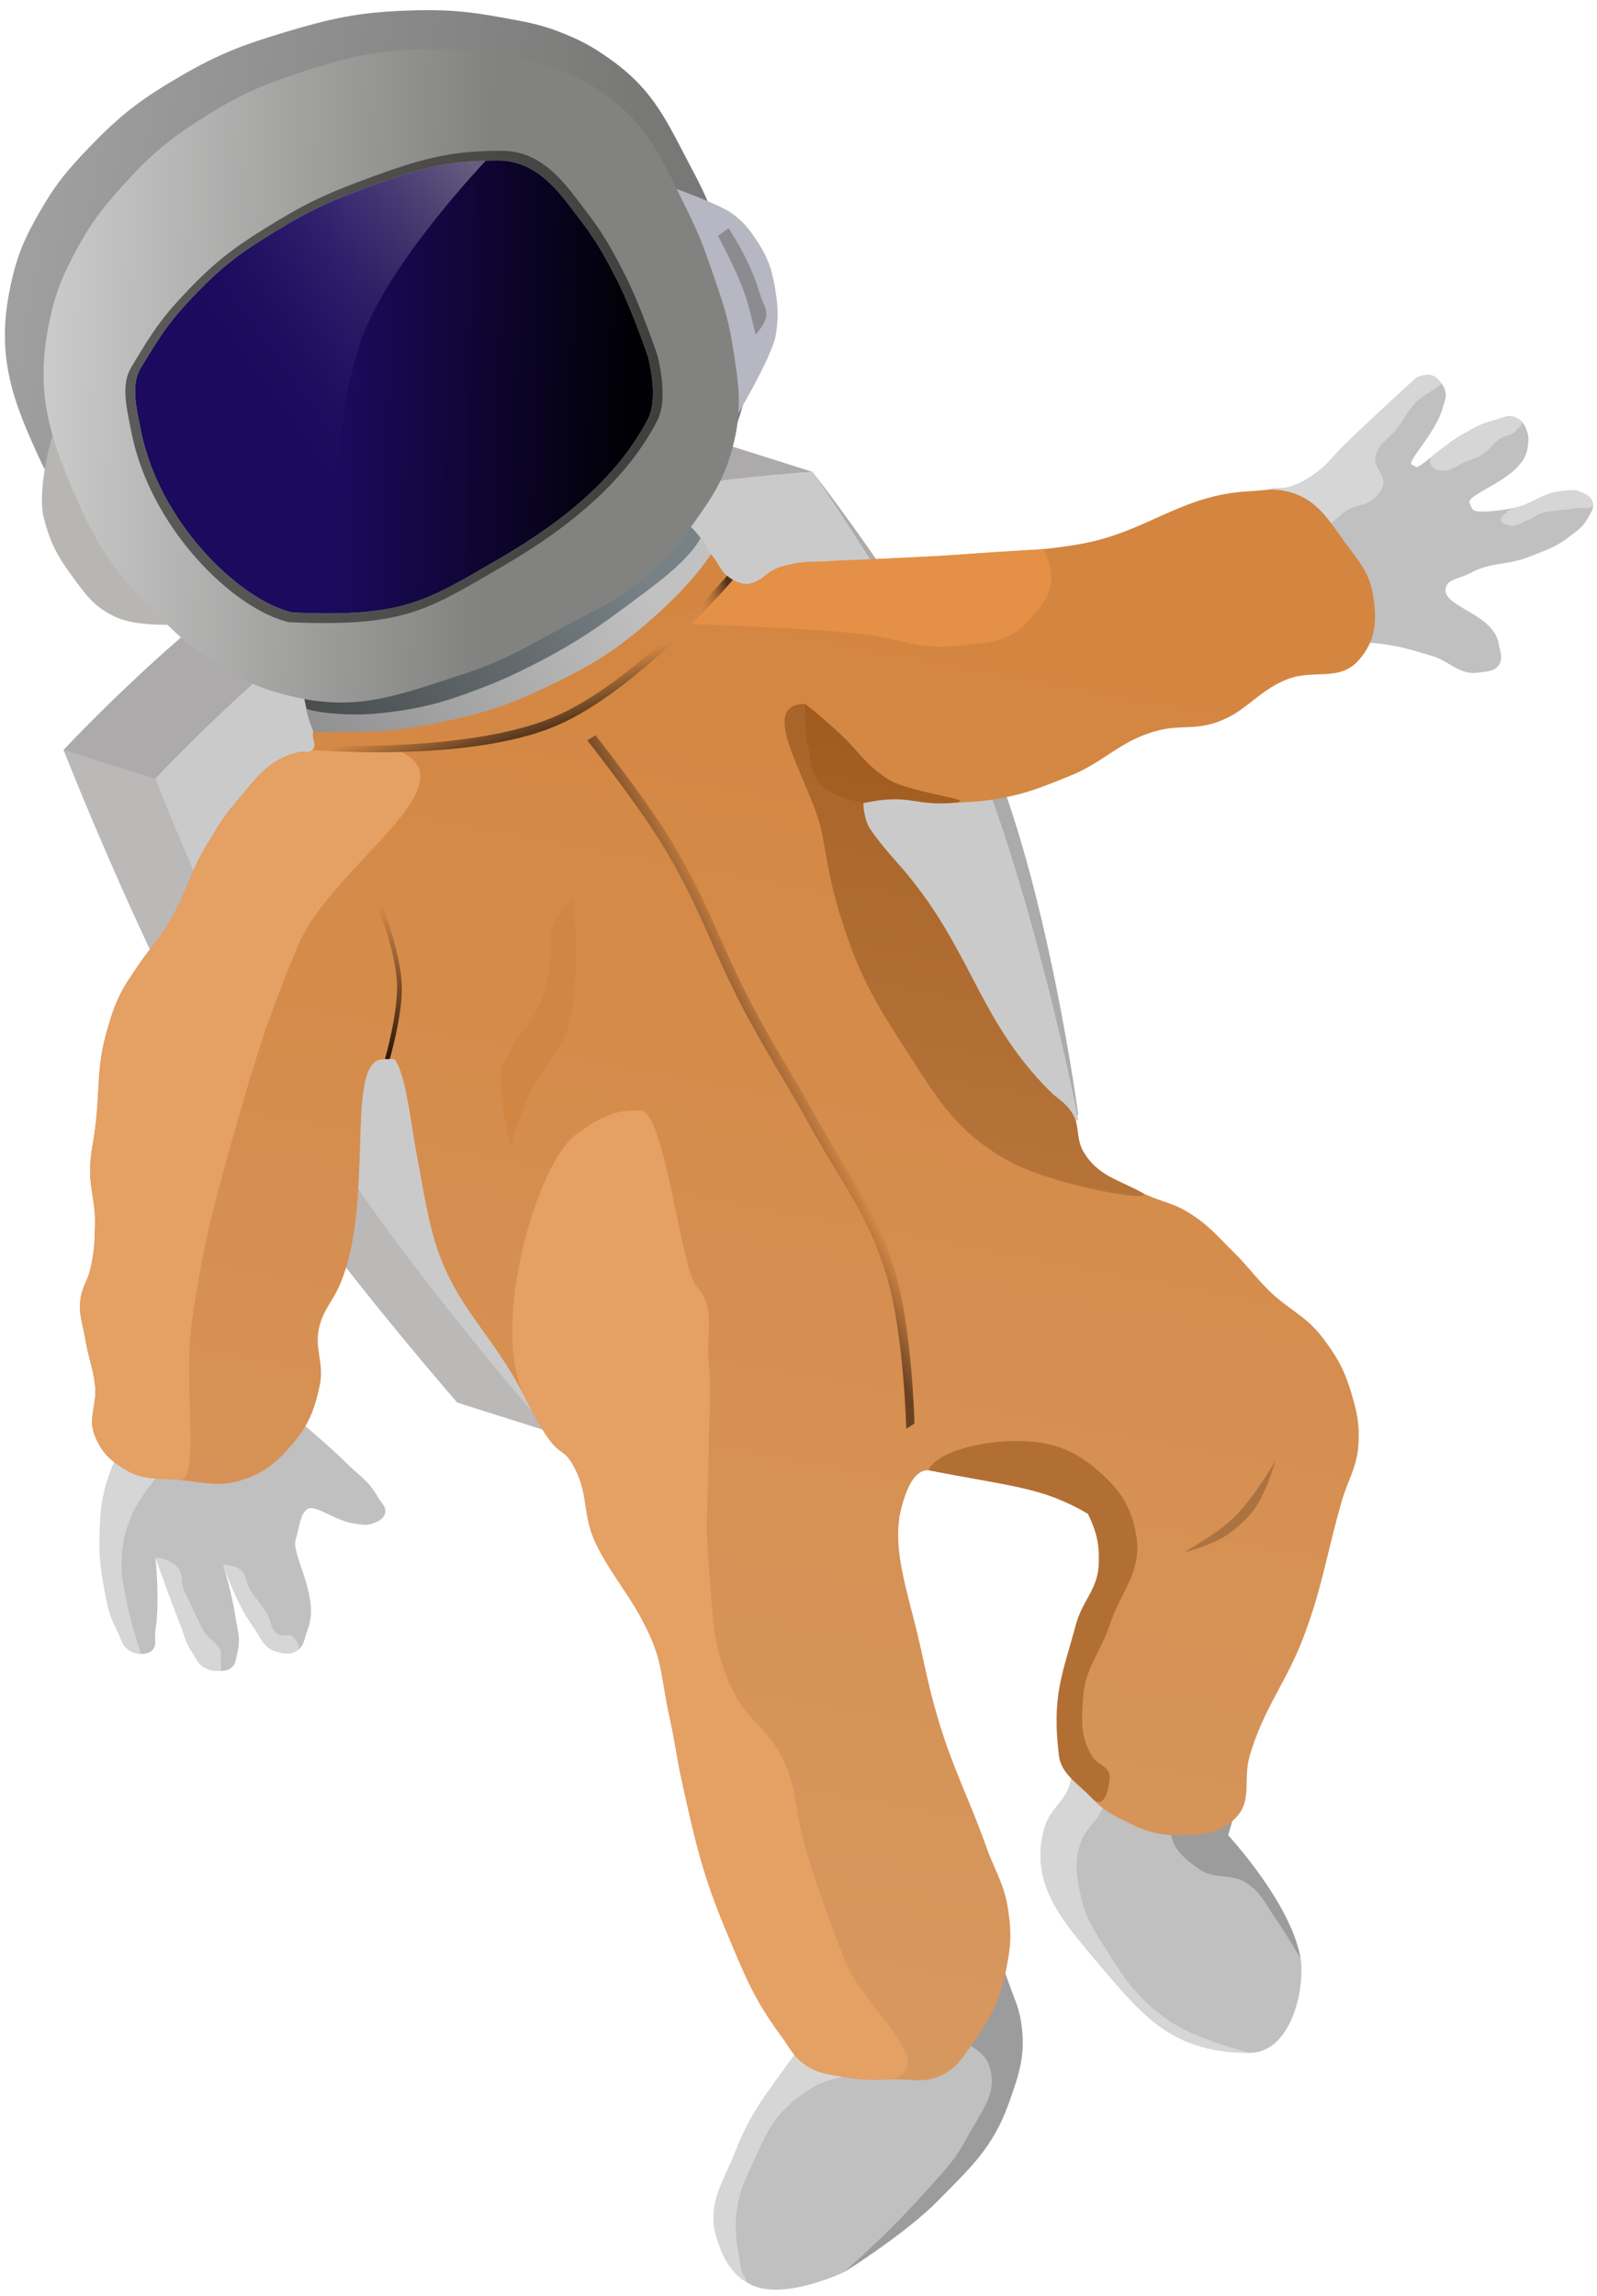 <svg width="142" height="204" viewBox="0 0 142 204" fill="none" xmlns="http://www.w3.org/2000/svg">
<path d="M10.384 129.357L14.251 130.86L26.709 126.35C26.709 126.35 29.274 128.493 30.791 130.001C31.927 131.132 32.812 131.604 33.583 133.009C33.891 133.569 34.423 133.904 34.228 134.512C34.063 135.023 33.653 135.174 33.154 135.371C32.529 135.618 32.1 135.458 31.435 135.371C29.872 135.167 27.998 133.653 27.354 134.083C26.709 134.512 26.642 135.535 26.28 136.875C25.918 138.216 28.494 141.906 27.354 144.823C27.039 145.627 27.054 146.374 26.28 146.756C25.678 147.053 25.206 146.944 24.561 146.756C23.364 146.406 23.155 145.396 22.413 144.393C21.03 142.523 19.836 139.023 19.836 139.023C19.836 139.023 20.666 141.74 20.91 143.534C21.08 144.784 21.434 145.533 21.124 146.756C20.968 147.375 21.015 147.911 20.48 148.26C20.122 148.493 19.834 148.475 19.406 148.475C18.978 148.475 18.721 148.438 18.332 148.26C17.629 147.937 17.466 147.404 17.043 146.756C16.447 145.843 16.376 145.19 15.969 144.178C15.068 141.937 13.821 138.379 13.821 138.379C13.821 138.379 14.24 142.341 13.821 144.823C13.692 145.585 14.044 146.341 13.391 146.756C13.1 146.942 12.878 146.971 12.532 146.971C12.186 146.971 11.986 146.904 11.673 146.756C10.853 146.368 10.8 145.629 10.384 144.823C9.739 143.573 9.568 142.768 9.31 141.386C8.91 139.242 8.777 137.986 8.881 135.801C8.945 134.45 8.991 133.679 9.31 132.364C9.604 131.152 10.384 129.357 10.384 129.357Z" fill="#C0C0C0"/>
<path d="M13.821 69.211C13.821 69.211 27.475 54.497 38.739 49.02C50.767 43.17 72.248 41.931 72.248 41.931C72.248 41.931 80.968 54.562 85.137 63.412C91.402 76.714 95.877 99.499 95.877 99.499L48.834 127.209C48.834 127.209 36.056 112.583 29.502 102.077C21.976 90.011 13.821 69.211 13.821 69.211Z" fill="#CACACA"/>
<path d="M30.576 46.442C19.312 51.92 5.658 66.634 5.658 66.634C5.658 66.634 13.813 87.433 21.339 99.499C27.893 110.005 40.671 124.631 40.671 124.631L48.834 127.209C48.834 127.209 36.056 112.583 29.502 102.077C21.975 90.011 13.821 69.211 13.821 69.211C13.821 69.211 27.475 54.497 38.739 49.02C50.767 43.17 72.248 41.931 72.248 41.931C72.248 41.931 80.968 54.561 85.136 63.412C90.924 75.699 95.184 96.078 95.8 99.116L95.877 99.069C95.877 99.069 93.09 78.287 87.714 66.204C83.145 55.935 72.248 41.931 72.248 41.931L64.086 39.353C64.086 39.353 42.605 40.592 30.576 46.442Z" fill="#ACAAAA"/>
<path d="M5.658 66.634C5.658 66.634 13.813 87.433 21.339 99.499C27.893 110.005 40.671 124.631 40.671 124.631L48.834 127.209C48.834 127.209 36.056 112.583 29.502 102.077C21.975 90.011 13.821 69.211 13.821 69.211L5.658 66.634Z" fill="#BBB8B8"/>
<path d="M19.836 139.024C19.836 139.024 21.03 142.523 22.413 144.394C23.155 145.396 23.364 146.407 24.561 146.757C25.205 146.945 25.678 147.053 26.28 146.757C26.882 146.46 26.426 145.829 26.065 145.468C25.705 145.107 25.227 145.494 24.776 145.253C24.015 144.846 24.157 144.054 23.703 143.32C23.163 142.449 22.713 142.057 22.199 141.172C21.822 140.523 21.938 139.906 21.34 139.453C20.852 139.085 19.836 139.024 19.836 139.024Z" fill="#D6D6D6"/>
<path d="M13.82 138.379C13.82 138.379 15.067 141.938 15.969 144.179C16.375 145.19 16.446 145.843 17.043 146.756C17.465 147.404 17.629 147.937 18.331 148.26C18.72 148.438 18.978 148.475 19.405 148.475C19.833 148.475 19.644 147.961 19.621 147.615C19.576 146.962 19.793 146.855 19.406 146.327C18.827 145.538 18.512 145.685 18.05 144.823C17.482 143.764 16.921 142.468 16.398 141.386C15.99 140.542 16.386 139.931 15.754 139.238C15.392 138.841 14.642 138.467 13.82 138.379Z" fill="#D6D6D6"/>
<path d="M9.31 132.365C8.991 133.679 8.945 134.45 8.881 135.801C8.777 137.986 8.91 139.242 9.31 141.386C9.568 142.769 9.739 143.574 10.384 144.823C10.8 145.63 10.853 146.368 11.673 146.757C11.986 146.905 12.186 146.971 12.532 146.971C12.532 146.971 11.585 144.128 11.244 142.246C10.972 140.751 10.718 139.895 10.814 138.379C10.907 136.917 11.116 136.082 11.673 134.727C12.363 133.049 14.251 130.861 14.251 130.861L10.384 129.357C10.384 129.357 9.604 131.153 9.31 132.365Z" fill="#D6D6D6"/>
<path d="M26.995 61.661C26.952 61.346 27.221 61.082 27.537 61.111C29.16 61.258 30.434 61.224 32.295 61.049C36.103 60.69 38.182 59.862 41.746 58.471C43.46 57.802 44.403 57.372 46.042 56.538C49.133 54.965 50.777 53.881 53.56 51.812C56.216 49.839 57.928 48.884 59.96 46.343C60.112 46.153 60.378 46.092 60.585 46.218C63.23 47.82 63.282 50.581 64.516 52.671C64.516 52.671 59.439 54.555 56.568 57.182C53.458 60.028 51.309 61.087 47.331 62.767C43.586 64.35 40.839 65.049 36.806 65.56C33.294 66.004 29.502 68.137 29.502 68.137C28.163 65.564 27.324 64.046 26.995 61.661Z" fill="url(#paint0_linear_201_1982)"/>
<path d="M95.233 158.141C95.405 157.149 95.233 155.564 95.233 155.564L110.269 159.43L109.195 163.082C109.195 163.082 114.823 169.141 115.639 174.037C116.069 176.615 114.844 182.414 111.128 182.414C104.47 182.414 101.834 179.402 98.025 174.896C94.626 170.875 91.437 167.504 92.87 162.437C93.391 160.595 94.906 160.028 95.233 158.141Z" fill="#C0C0C0"/>
<path d="M109.195 163.081L110.269 159.43H104.899C104.899 159.43 103.871 161.36 104.04 162.652C104.258 164.315 105.249 165.119 106.617 166.089C108.047 167.101 109.475 166.379 110.914 167.377C112.237 168.296 112.56 169.284 113.491 170.599C114.406 171.891 115.639 174.036 115.639 174.036C114.823 169.14 109.195 163.081 109.195 163.081Z" fill="#9C9C9C"/>
<path d="M95.233 158.141C94.906 160.028 93.391 160.595 92.87 162.437C91.437 167.504 94.626 170.875 98.025 174.896C101.834 179.402 104.47 182.414 111.128 182.414C111.128 182.414 106.501 181.293 104.04 179.622C101.337 177.786 100.187 176.163 98.455 173.392C97.322 171.579 96.53 170.545 96.092 168.452C95.714 166.646 95.501 165.474 96.092 163.726C96.54 162.404 97.468 161.999 98.025 160.719C98.545 159.525 98.885 157.497 98.885 157.497L95.233 155.564C95.233 155.564 95.405 157.149 95.233 158.141Z" fill="#D6D6D6"/>
<path d="M27.225 62.982C28.513 63.412 31.325 63.609 33.413 63.412C37.221 63.052 39.471 62.44 43.035 61.049C44.749 60.38 45.691 59.95 47.331 59.115C50.422 57.542 52.495 56.243 55.279 54.175C58.047 52.118 61.25 49.879 62.325 47.731C62.754 48.16 63.216 49.423 63.7 51.168C63.7 51.168 60.557 56.488 57.685 59.115C54.576 61.961 52.427 63.02 48.449 64.7C44.704 66.283 41.957 66.982 37.923 67.493C34.412 67.938 28.901 66.634 28.901 66.634C28.471 66.634 27.439 64.271 27.225 62.982Z" fill="url(#paint1_linear_201_1982)"/>
<path d="M112.417 43.65C112.417 43.65 113.893 43.524 114.78 43.22C115.774 42.879 116.296 42.553 117.143 41.931C118.099 41.229 118.445 40.615 119.291 39.783C121.83 37.286 125.95 33.554 125.95 33.554C125.95 33.554 126.748 33.197 127.239 33.339C127.642 33.455 127.833 33.658 128.098 33.983C128.334 34.275 128.453 34.475 128.528 34.843C128.628 35.343 128.433 35.636 128.313 36.131C127.768 38.37 125.091 40.975 125.52 41.287L125.95 41.502C126.379 41.502 128.437 39.454 130.246 38.494C131.142 38.02 131.627 37.672 132.609 37.42C133.506 37.19 134.192 36.705 134.972 37.206C135.481 37.532 135.672 37.911 135.831 38.494C135.963 38.98 135.889 39.283 135.831 39.783C135.51 42.553 130.224 43.864 130.676 44.724C130.816 44.991 130.835 45.233 131.105 45.368C131.535 45.583 133.219 45.395 134.542 45.153C136.291 44.834 137.067 43.797 138.838 43.65C139.423 43.601 139.786 43.461 140.342 43.65C140.962 43.86 141.497 44.082 141.631 44.724C141.739 45.243 141.449 45.544 141.201 46.013C140.757 46.851 140.232 47.148 139.483 47.731C138.298 48.652 137.436 48.885 136.046 49.449C134.028 50.269 132.583 49.903 130.676 50.953C129.779 51.447 128.528 51.433 128.528 52.457C128.528 53.96 132.816 54.609 133.253 57.182C133.38 57.927 133.694 58.503 133.253 59.116C132.834 59.697 132.242 59.643 131.535 59.76C129.781 60.05 128.946 58.751 127.239 58.256C125.421 57.73 124.395 57.386 122.513 57.182C120.762 56.993 118.002 57.182 118.002 57.182L117.358 46.872L112.417 43.65Z" fill="#C0C0C0"/>
<path d="M138.838 43.65C137.066 43.797 136.29 44.834 134.542 45.153C134.112 45.368 134.111 45.369 133.897 45.583L133.897 45.583C133.683 45.797 133.408 45.931 133.468 46.227C133.527 46.524 133.827 46.555 134.112 46.657C134.764 46.89 135.184 46.475 135.831 46.227C136.356 46.026 136.583 45.753 137.119 45.583C137.606 45.429 137.903 45.443 138.408 45.368C139.077 45.269 139.465 45.291 140.127 45.153C140.725 45.029 141.764 45.365 141.63 44.724C141.497 44.082 140.962 43.86 140.341 43.65C139.785 43.461 139.423 43.601 138.838 43.65Z" fill="#D6D6D6"/>
<path d="M130.246 38.494C128.527 39.568 127.453 40.428 127.453 40.428C127.453 40.428 126.979 40.824 127.238 41.287C127.577 41.89 128.297 41.922 128.957 41.717C129.472 41.488 129.736 41.31 130.246 41.072C130.825 40.802 131.201 40.754 131.75 40.428C132.517 39.972 132.714 39.399 133.468 38.924C133.944 38.624 134.446 38.748 134.757 38.279C134.994 37.923 135.752 37.706 134.972 37.206C134.192 36.705 133.507 37.19 132.609 37.42C131.627 37.672 131.106 37.957 130.246 38.494Z" fill="#D6D6D6"/>
<path d="M114.78 43.22C113.893 43.524 113.213 43.153 112.417 43.65C110.463 44.87 115.086 47.252 117.358 46.872C118.621 46.66 118.985 45.685 120.15 45.153C120.802 44.856 121.289 44.931 121.869 44.509C122.398 44.123 122.725 43.838 122.943 43.22C123.288 42.242 122.14 41.668 122.298 40.642C122.491 39.399 123.484 39.077 124.231 38.065C124.909 37.147 125.159 36.524 125.95 35.702C126.695 34.928 128.362 34.309 128.098 33.983C127.833 33.658 127.642 33.455 127.239 33.339C126.748 33.197 125.95 33.554 125.95 33.554C125.95 33.554 121.83 37.286 119.291 39.783C118.445 40.615 118.099 41.229 117.143 41.931C116.296 42.554 115.774 42.879 114.78 43.22Z" fill="#D6D6D6"/>
<path d="M70.052 183.405C70.791 182.365 72.017 180.795 72.017 180.795L79.875 182.1L84.922 180.266L88.389 172.748C88.389 172.748 89.225 174.855 89.698 176.228C90.162 177.574 90.573 178.3 90.79 179.708C91.222 182.51 90.652 184.214 89.698 186.885C88.287 190.839 86.317 192.588 83.368 195.585C80.515 198.484 75.073 201.892 75.073 201.892C75.073 201.892 69.13 204.747 66.341 202.762C64.841 201.694 64.259 200.605 63.722 198.847C62.807 195.851 64.328 193.936 65.468 191.018C66.731 187.787 68.042 186.235 70.052 183.405Z" fill="#C0C0C0"/>
<path d="M89.698 176.228C89.225 174.855 88.388 172.748 88.388 172.748C88.388 172.748 83.778 177.242 84.922 180.266C85.531 181.876 87.341 181.87 87.929 183.488C88.827 185.957 87.227 187.611 85.996 189.932C85.014 191.785 84.178 192.67 82.774 194.228C81.184 195.993 80.467 196.764 78.907 198.31C77.452 199.752 75.073 201.892 75.073 201.892C75.073 201.892 80.515 198.484 83.368 195.585C86.316 192.588 88.286 190.839 89.698 186.885C90.652 184.214 91.222 182.51 90.79 179.708C90.573 178.3 90.162 177.574 89.698 176.228Z" fill="#9C9C9C"/>
<path d="M70.053 183.405C68.043 186.235 66.731 187.787 65.469 191.018C64.328 193.937 62.808 195.851 63.722 198.848C64.259 200.607 65.16 202.176 66.342 202.763C66.235 202.089 66.018 202.444 65.805 201.102C65.591 199.761 65.299 198.48 65.469 196.806C65.673 194.785 66.239 193.708 67.094 191.866C68.01 189.89 68.478 188.644 70.053 187.14C70.751 186.472 71.221 186.183 72.017 185.636C74.791 183.73 80.409 184.775 79.876 182.1C79.267 179.049 72.017 180.795 72.017 180.795C72.017 180.795 70.791 182.365 70.053 183.405Z" fill="#D6D6D6"/>
<path d="M27.845 65.058C33.215 65.058 34.615 65.108 38.739 64.271C42.898 63.426 45.23 62.685 49.049 60.834C52.546 59.139 54.468 57.983 57.427 55.464C59.957 53.309 61.938 51.168 63.227 49.234C64.086 50.309 64.043 50.799 64.945 51.383C65.26 51.586 65.448 51.696 65.804 51.812C67.344 52.316 68.098 50.698 69.671 50.309C71.632 49.822 72.811 50.03 74.826 49.879C79.183 49.551 81.638 49.553 85.996 49.234C89.859 48.952 92.058 49.025 95.877 48.375C102.024 47.329 104.901 43.961 111.128 43.65C112.385 43.587 113.122 43.376 114.35 43.65C117.077 44.256 118.064 46.126 119.72 48.375C120.899 49.977 121.766 50.923 122.083 52.886C122.453 55.177 122.341 56.956 120.794 58.686C119.059 60.628 116.757 59.409 114.35 60.404C111.638 61.526 110.716 63.423 107.906 64.271C106.043 64.833 104.849 64.429 102.965 64.915C99.587 65.787 98.26 67.707 95.018 68.997C92.725 69.909 91.428 70.476 89.003 70.93C87.264 71.256 86.258 71.249 84.492 71.359C81.143 71.568 80.84 70.5 76.759 71.359C76.759 72.433 76.782 72.822 77.404 73.722C78.758 75.685 79.804 76.567 81.27 78.448C86.563 85.237 87.236 90.809 93.299 96.921C94.046 97.674 94.666 97.922 95.259 98.801C96.081 100.019 95.596 101.144 96.36 102.399C97.612 104.455 99.299 104.782 101.422 105.916C102.996 106.758 104.1 106.786 105.624 107.715C107.444 108.826 108.213 109.816 109.732 111.313C110.989 112.553 111.54 113.397 112.793 114.643C114.553 116.393 116.063 116.861 117.572 118.831C118.896 120.559 119.519 121.689 120.15 123.772C120.666 125.475 120.889 126.506 120.794 128.283C120.683 130.377 119.87 131.423 119.291 133.438C117.992 137.957 117.669 140.617 116.069 145.038C114.471 149.451 112.471 151.496 111.128 155.993C110.487 158.138 111.415 159.988 109.839 161.578C108.419 163.01 106.915 163.044 104.899 163.081C102.905 163.118 101.739 162.69 99.958 161.793C98.722 161.169 98.002 160.766 97.058 159.752C95.921 158.529 94.358 157.651 94.159 155.993C93.514 150.623 94.488 148.776 95.662 144.393C96.243 142.226 97.605 141.265 97.703 139.023C97.782 137.223 97.52 136.134 96.736 134.512C92.655 132.149 90.292 132.149 82.559 130.646C82.129 130.646 80.841 130.646 79.981 134.727C79.552 137.52 80.315 140.259 81.27 143.964C82.154 147.392 82.402 149.38 83.418 152.771C84.782 157.323 86.119 159.679 87.714 164.156C88.489 166.33 89.325 167.455 89.647 169.74C89.882 171.402 89.923 172.382 89.647 174.037C89.154 176.997 88.449 178.841 86.64 181.34C85.701 182.638 85.271 183.611 83.848 184.347C82.276 185.161 81.106 184.74 79.337 184.777C77.657 184.811 76.691 184.875 75.041 184.562C73.659 184.3 72.765 184.282 71.604 183.488C70.522 182.748 70.233 181.966 69.456 180.91C67.032 177.616 66.123 175.301 64.515 171.459C62.456 166.537 61.805 163.564 60.649 158.356C60.167 156.188 60.055 154.939 59.575 152.771C58.633 148.518 59.059 147.585 56.997 143.749C55.801 141.524 53.795 139.093 52.808 136.768C51.857 134.526 52.272 132.831 51.197 130.646C49.809 127.824 49.908 130.646 46.686 124.202C43.797 118.422 40.242 116.039 38.524 109.81C38.226 108.731 38.111 108.112 37.879 107.017C37.597 105.681 37.5 104.92 37.235 103.58C36.5 99.867 36.161 95.632 35.087 94.129C34.67 94.085 34.432 94.108 34.013 94.129C30.576 94.303 33.426 106.992 30.146 114.321C29.534 115.69 28.83 116.312 28.428 117.757C27.867 119.778 28.869 121.077 28.428 123.128C27.939 125.402 27.385 126.75 25.85 128.498C24.499 130.037 23.501 130.87 21.554 131.505C19.481 132.181 18.14 131.716 15.969 131.505C14.102 131.324 12.864 131.59 11.243 130.646C9.858 129.839 9.064 129.119 8.451 127.639C7.777 126.011 8.641 124.879 8.451 123.128C8.276 121.508 7.85 120.654 7.592 119.046C7.364 117.629 6.968 116.817 7.162 115.395C7.306 114.343 7.774 113.849 8.021 112.817C8.395 111.258 8.416 110.338 8.451 108.736C8.495 106.716 7.922 105.598 8.021 103.58C8.084 102.312 8.287 101.617 8.451 100.358C8.899 96.922 8.552 94.877 9.525 91.551C9.875 90.354 10.061 89.669 10.599 88.544C11.151 87.389 11.607 86.817 12.318 85.751C13.183 84.453 13.826 83.835 14.68 82.529C16.529 79.704 16.761 77.662 18.547 74.796C19.408 73.414 19.85 72.597 20.91 71.359C22.734 69.23 23.773 67.521 26.495 66.849C26.99 66.726 27.407 66.979 27.784 66.634C28.221 66.233 27.684 65.629 27.845 65.058Z" fill="url(#paint2_linear_201_1982)"/>
<path d="M95.261 98.801C94.667 97.922 94.047 97.674 93.3 96.921C87.237 90.81 86.565 85.237 81.271 78.448C79.805 76.568 78.759 75.685 77.405 73.722C76.784 72.822 76.76 71.359 76.76 71.359C76.76 71.359 74.61 70.9 73.538 70.071C71.14 68.216 72.034 62.552 71.604 62.553C67.037 62.553 72.278 69.66 73.109 74.152C73.609 76.854 73.811 78.397 74.612 81.026C76.046 85.728 77.302 88.29 79.983 92.41C83.059 97.141 84.714 100.413 89.649 103.151C93.779 105.442 103.546 107.051 101.423 105.916C99.3 104.782 97.613 104.455 96.362 102.399C95.598 101.144 96.083 100.019 95.261 98.801Z" fill="url(#paint3_linear_201_1982)"/>
<path d="M76.759 71.359C80.84 70.5 81.143 71.568 84.492 71.359C87.841 71.151 80.851 70.509 78.907 69.211C77.476 68.256 76.829 67.491 75.685 66.204C74.448 64.812 71.604 62.553 71.604 62.553C71.604 62.553 71.516 64.957 71.819 66.204C72.17 67.649 72.018 68.765 73.108 69.856C74.143 70.892 76.759 71.359 76.759 71.359Z" fill="url(#paint4_linear_201_1982)"/>
<path d="M82.559 130.646C90.292 132.15 92.655 132.15 96.737 134.512C97.52 136.135 97.782 137.224 97.703 139.023C97.605 141.265 96.243 142.226 95.662 144.394C94.489 148.776 93.514 150.623 94.159 155.993C94.358 157.651 95.921 158.529 97.059 159.752C98.197 160.975 98.643 158.877 98.67 157.926C98.698 156.944 97.545 156.847 97.059 155.993C96.052 154.225 96.167 152.867 96.307 150.838C96.491 148.164 97.819 146.935 98.67 144.394C99.698 141.323 101.574 139.638 101.033 136.446C100.592 133.85 99.584 132.372 97.596 130.646C95.132 128.507 92.909 127.954 89.648 128.068C86.704 128.172 83.203 129.142 82.559 130.646Z" fill="#B26F34"/>
<path d="M50.111 80.596L50.97 79.952C50.97 79.952 51.268 83.356 51.185 85.537C51.101 87.731 51.163 89.016 50.54 91.122C49.72 93.896 48.028 94.907 46.889 97.566C46.189 99.2 45.385 101.862 45.385 101.862C45.385 101.862 44.041 96.193 44.741 94.559C45.88 91.9 47.572 90.888 48.392 88.115C49.015 86.009 48.953 84.724 49.037 82.53C50.111 80.596 50.111 80.596 50.111 80.596Z" fill="#D18643"/>
<path d="M27.784 66.634C27.407 66.979 26.99 66.726 26.495 66.849C23.773 67.521 22.734 69.23 20.91 71.359C19.85 72.597 19.408 73.414 18.547 74.796C16.761 77.662 16.529 79.704 14.68 82.529C13.826 83.835 13.183 84.453 12.318 85.751C11.607 86.817 11.151 87.389 10.599 88.544C10.061 89.669 9.875 90.354 9.525 91.551C8.552 94.877 8.899 96.922 8.451 100.358C8.287 101.617 8.084 102.312 8.021 103.58C7.922 105.598 8.495 106.716 8.451 108.736C8.416 110.338 8.395 111.259 8.021 112.817C7.774 113.849 7.306 114.343 7.162 115.395C6.968 116.817 7.364 117.629 7.592 119.046C7.85 120.654 8.276 121.508 8.451 123.128C8.641 124.879 7.777 126.011 8.451 127.639C9.064 129.119 9.858 129.839 11.243 130.646C12.864 131.59 14.102 131.324 15.969 131.505C17.836 131.686 16.276 122.957 17.043 117.543C18.008 110.732 19.035 106.977 20.91 100.358C22.746 93.875 23.903 90.253 26.495 84.033C29.424 77.003 42.332 69.562 35.302 66.634H27.784Z" fill="#E5A064"/>
<path d="M75.041 184.562C76.691 184.875 79.337 184.777 79.337 184.777C83.61 183.311 76.617 178.27 75.041 174.036C73.615 170.208 72.78 168.068 71.604 164.155C70.655 160.999 70.966 158.923 69.456 155.993C68.249 153.651 66.609 152.949 65.375 150.623C63.208 146.539 63.439 143.626 63.012 139.023C62.648 135.097 63.012 132.87 63.012 128.927C63.012 125.823 63.28 124.072 63.012 120.979C62.784 118.355 63.677 116.298 61.938 114.32C60.548 112.741 59.098 98.802 56.997 98.686C54.586 98.552 53.142 99.401 51.197 100.834C47.783 103.35 43.464 117.757 46.687 124.202C49.909 130.646 49.809 127.824 51.197 130.646C52.272 132.831 51.857 134.526 52.809 136.768C53.795 139.093 55.801 141.524 56.997 143.749C59.059 147.585 58.633 148.518 59.575 152.771C60.055 154.939 60.167 156.187 60.649 158.356L60.682 158.507C61.818 163.622 62.476 166.585 64.515 171.459C66.123 175.301 66.956 177.579 69.456 180.91C70.243 181.958 70.522 182.748 71.604 183.488C72.765 184.282 73.659 184.3 75.041 184.562Z" fill="#E5A064"/>
<path d="M52.221 65.785L52.952 65.334C52.952 65.334 56.805 70.233 58.969 73.581C63.008 79.833 63.969 84.075 67.562 90.593C69.507 94.121 70.778 95.997 72.718 99.528C75.564 104.711 77.903 107.352 79.592 113.018C81.109 118.107 81.311 126.508 81.311 126.508L80.579 126.959C80.579 126.959 80.378 118.559 78.861 113.47C77.172 107.803 74.833 105.162 71.987 99.98C70.047 96.449 68.776 94.573 66.831 91.044C63.238 84.526 62.277 80.284 58.238 74.032C56.074 70.684 52.221 65.785 52.221 65.785Z" fill="url(#paint5_linear_201_1982)"/>
<path d="M64.515 51.168C64.515 51.168 65.163 51.577 65.59 51.726C66.449 52.027 66.415 51.897 66.878 51.812C67.737 51.597 68.117 50.885 69.026 50.523C69.594 50.297 69.932 50.219 70.53 50.094C71.601 49.87 72.231 49.949 73.323 49.879C75.333 49.749 76.465 49.754 78.478 49.664C80.24 49.585 81.228 49.551 82.989 49.449C85.34 49.313 86.653 49.169 89.003 49.02C90.429 48.929 92.655 48.805 92.655 48.805C93.046 49.21 93.13 49.557 93.299 50.094C93.978 52.248 92.766 53.885 91.151 55.464C89.33 57.245 87.452 57.106 84.922 57.397C81.645 57.774 79.826 56.659 76.545 56.323C70.61 55.715 61.293 55.464 61.293 55.464L63.227 53.316L64.515 51.168Z" fill="#E49046"/>
<path d="M27.999 66.204C27.999 66.204 41.223 66.933 48.941 63.841C56.371 60.866 64.644 51.168 64.644 51.168C64.836 51.319 64.948 51.397 65.159 51.525C65.159 51.525 56.785 61.38 49.479 64.486C41.559 67.853 27.783 66.634 27.783 66.634C27.936 66.491 27.968 66.394 27.999 66.204Z" fill="url(#paint6_linear_201_1982)"/>
<path d="M27.999 66.204C27.999 66.204 41.223 66.933 48.941 63.841C56.371 60.866 64.644 51.168 64.644 51.168C64.836 51.319 64.948 51.397 65.159 51.525C65.159 51.525 56.785 61.38 49.479 64.486C41.559 67.853 27.783 66.634 27.783 66.634C27.936 66.491 27.968 66.394 27.999 66.204Z" fill="url(#paint7_linear_201_1982)"/>
<path d="M33.369 79.952H33.798C33.798 79.952 35.674 84.573 35.732 87.685C35.779 90.226 34.658 94.103 34.658 94.103C34.241 94.117 34.411 94.116 34.228 94.116C34.228 94.116 35.383 90.098 35.302 87.47C35.209 84.44 33.369 79.952 33.369 79.952Z" fill="url(#paint8_linear_201_1982)"/>
<path d="M0.928 25.433C1.524 22.621 2.217 21.077 3.684 18.559C5.067 16.188 6.115 14.981 8.049 12.975C10.78 10.143 12.624 8.754 16.09 6.745C19.435 4.806 21.533 4.005 25.279 2.879C29.366 1.65 31.787 1.106 36.077 0.945C39.494 0.818 41.452 0.967 44.807 1.59C46.813 1.963 47.975 2.137 49.861 2.879C51.676 3.592 52.654 4.132 54.226 5.242C58.237 8.075 59.335 10.915 61.577 15.123C62.744 17.311 63.259 18.608 64.104 20.922C64.976 23.311 65.516 24.66 65.942 27.152C66.551 30.714 66.947 32.906 65.942 36.388C65.127 39.214 64.074 40.658 62.266 43.047C60.653 45.18 59.573 46.298 57.442 47.988C54.801 50.081 52.906 50.744 49.861 52.284C46.118 54.176 44.032 55.361 39.982 56.58C34.124 58.343 30.366 59.77 24.36 58.513C21.222 57.857 19.504 57.103 16.779 55.506C14.618 54.239 13.555 53.3 11.725 51.639C7.848 48.122 5.865 45.736 3.684 41.114C1.006 35.436 -0.364 31.521 0.928 25.433Z" fill="url(#paint9_linear_201_1982)"/>
<path d="M4.762 38.321L15.287 55.506C15.287 55.506 12.12 55.663 10.347 54.861C8.346 53.957 7.553 52.773 6.265 50.995C5.011 49.263 4.436 48.126 3.903 46.054C3.212 43.374 4.762 38.321 4.762 38.321Z" fill="#B7B6B2"/>
<path d="M59.575 16.584C59.575 16.584 63.947 18.114 65.123 18.989C66.123 19.734 66.58 20.314 67.271 21.352C68.359 22.987 68.703 24.135 68.989 26.078C69.197 27.488 69.197 28.319 68.989 29.729C68.703 31.672 65.123 37.635 65.123 37.635L59.575 16.584Z" fill="#B7B7C3"/>
<g filter="url(#filter0_f_201_1982)">
<path d="M63.834 20.953L64.788 20.278C64.788 20.278 65.723 21.757 66.22 22.753C66.898 24.112 67.208 24.911 67.651 26.354C67.865 27.05 68.237 27.437 68.128 28.154C68.022 28.855 67.174 29.729 67.174 29.729C67.174 29.729 66.689 27.509 66.22 26.129C65.506 24.03 63.834 20.953 63.834 20.953Z" fill="#62635E" fill-opacity="0.5"/>
</g>
<path d="M4.332 28.87C4.89 26.058 5.538 24.514 6.91 21.996C8.203 19.624 9.183 18.418 10.992 16.411C13.545 13.58 15.269 12.191 18.51 10.182C21.637 8.243 23.599 7.442 27.102 6.316C30.924 5.087 33.187 4.543 37.198 4.382C40.393 4.255 42.224 4.403 45.36 5.027C47.237 5.399 48.323 5.574 50.086 6.316C51.784 7.029 52.698 7.568 54.167 8.678C57.918 11.511 58.944 14.352 61.041 18.559C62.132 20.748 62.614 22.045 63.404 24.359C64.219 26.747 64.724 28.097 65.123 30.588C65.692 34.151 66.062 36.343 65.123 39.825C64.36 42.651 63.376 44.095 61.686 46.484C60.177 48.617 59.167 49.735 57.175 51.425C54.706 53.518 52.933 54.181 50.086 55.721C46.587 57.613 44.636 58.798 40.849 60.017C35.372 61.78 31.858 63.207 26.243 61.95C23.308 61.293 21.702 60.54 19.154 58.943C17.134 57.676 16.14 56.737 14.428 55.076C10.803 51.559 8.949 49.173 6.91 44.551C4.405 38.873 3.125 34.957 4.332 28.87Z" fill="url(#paint10_linear_201_1982)"/>
<path d="M12.495 32.737C14.428 29.515 15.19 28.41 17.436 26.078C20.008 23.407 21.779 22.194 24.954 20.278C28.039 18.416 29.945 17.643 33.331 16.411C38.057 14.693 40.42 14.263 44.287 14.263C47.019 14.263 48.85 15.964 50.516 18.13C52.664 20.922 53.15 21.562 54.812 24.789C56.139 27.365 57.605 31.663 57.605 31.663C57.605 31.663 58.613 35.314 57.605 37.248C55.027 42.188 50.453 46.142 44.287 49.706C37.852 53.426 35.909 54.862 26.028 54.432C21.302 53.358 14.078 46.396 12.495 38.107C12.164 36.369 11.585 34.254 12.495 32.737Z" fill="url(#paint11_linear_201_1982)"/>
<path d="M21.732 22.211C24.843 19.892 26.972 18.801 30.539 17.271C34.002 15.785 36.036 14.941 39.776 14.478C41.11 14.313 43.212 14.264 43.212 14.264C43.212 14.264 35.222 22.628 32.472 29.3C29.439 36.66 29.68 49.492 29.68 49.492L20.658 50.351C20.658 50.351 12.666 36.634 13.999 31.018C14.428 29.209 15.646 27.822 17.221 26.078C18.77 24.362 19.879 23.593 21.732 22.211Z" fill="url(#paint12_linear_201_1982)"/>
<path fill-rule="evenodd" clip-rule="evenodd" d="M16.779 25.723C14.449 28.155 13.659 29.306 11.654 32.666C10.814 34.073 11.196 35.973 11.533 37.651C11.575 37.859 11.616 38.065 11.654 38.266C13.296 46.909 20.79 54.168 25.692 55.288C35.454 55.715 37.746 54.377 43.709 50.898L44.632 50.36C51.028 46.644 55.773 42.521 58.447 37.37C59.493 35.353 58.447 31.546 58.447 31.546C58.447 31.546 56.926 27.065 55.55 24.379C53.826 21.014 53.322 20.347 51.094 17.436C49.365 15.177 47.466 13.404 44.632 13.404C40.621 13.404 38.17 13.852 33.268 15.644C29.755 16.928 27.777 17.734 24.578 19.675C21.285 21.674 19.448 22.938 16.779 25.723ZM17.435 26.078C15.189 28.41 14.428 29.514 12.495 32.736C11.686 34.086 12.053 35.907 12.378 37.516C12.418 37.716 12.458 37.914 12.495 38.107C14.078 46.396 21.302 53.358 26.028 54.432C35.438 54.841 37.649 53.558 43.397 50.222C43.684 50.055 43.98 49.883 44.286 49.706C50.452 46.142 55.026 42.188 57.604 37.247C58.613 35.314 57.604 31.662 57.604 31.662C57.604 31.662 56.138 27.365 54.812 24.789C53.15 21.562 52.663 20.922 50.516 18.13C48.849 15.964 47.019 14.263 44.286 14.263C40.42 14.263 38.057 14.693 33.331 16.411C29.945 17.643 28.038 18.416 24.954 20.278C21.779 22.194 20.008 23.407 17.435 26.078Z" fill="url(#paint13_linear_201_1982)"/>
<path d="M109.598 134.956C111.405 133.253 113.424 129.787 113.424 129.787C113.424 129.787 112.999 131.131 112.659 131.963C111.874 133.885 111.165 134.781 109.598 136.045C108.037 137.304 105.261 137.949 105.261 137.949C105.261 137.949 108.086 136.381 109.598 134.956Z" fill="#AC7341"/>
<defs>
<filter id="filter0_f_201_1982" x="59.834" y="16.278" width="12.314" height="17.451" filterUnits="userSpaceOnUse" color-interpolation-filters="sRGB">
<feFlood flood-opacity="0" result="BackgroundImageFix"/>
<feBlend mode="normal" in="SourceGraphic" in2="BackgroundImageFix" result="shape"/>
<feGaussianBlur stdDeviation="2" result="effect1_foregroundBlur_201_1982"/>
</filter>
<linearGradient id="paint0_linear_201_1982" x1="55.923" y1="48.59" x2="26.924" y2="64.486" gradientUnits="userSpaceOnUse">
<stop stop-color="#778186"/>
<stop offset="1" stop-color="#474B4C"/>
</linearGradient>
<linearGradient id="paint1_linear_201_1982" x1="56.353" y1="49.879" x2="28.428" y2="64.915" gradientUnits="userSpaceOnUse">
<stop stop-color="#C1C1C1"/>
<stop offset="1" stop-color="#929292"/>
</linearGradient>
<linearGradient id="paint2_linear_201_1982" x1="85.351" y1="48.805" x2="59.145" y2="189.073" gradientUnits="userSpaceOnUse">
<stop stop-color="#D4853F"/>
<stop offset="1" stop-color="#D79962"/>
</linearGradient>
<linearGradient id="paint3_linear_201_1982" x1="85.352" y1="48.805" x2="59.145" y2="189.073" gradientUnits="userSpaceOnUse">
<stop stop-color="#A25D21"/>
<stop offset="1" stop-color="#D79962"/>
</linearGradient>
<linearGradient id="paint4_linear_201_1982" x1="85.352" y1="48.805" x2="59.145" y2="189.073" gradientUnits="userSpaceOnUse">
<stop stop-color="#995316"/>
<stop offset="1" stop-color="#D79962"/>
</linearGradient>
<linearGradient id="paint5_linear_201_1982" x1="64.3" y1="90.907" x2="68.167" y2="88.974" gradientUnits="userSpaceOnUse">
<stop stop-color="#6A4222"/>
<stop offset="1" stop-color="#D58947"/>
</linearGradient>
<linearGradient id="paint6_linear_201_1982" x1="42.82" y1="62.338" x2="44.109" y2="66.419" gradientUnits="userSpaceOnUse">
<stop stop-color="#D48845"/>
<stop offset="1" stop-color="#4E3219"/>
</linearGradient>
<linearGradient id="paint7_linear_201_1982" x1="61.938" y1="53.101" x2="64.73" y2="52.886" gradientUnits="userSpaceOnUse">
<stop stop-color="#D48641" stop-opacity="0"/>
<stop offset="1" stop-color="#4E3219"/>
</linearGradient>
<linearGradient id="paint8_linear_201_1982" x1="33.584" y1="80.596" x2="35.019" y2="94.159" gradientUnits="userSpaceOnUse">
<stop stop-color="#D58A49"/>
<stop offset="1" stop-color="#281709"/>
</linearGradient>
<linearGradient id="paint9_linear_201_1982" x1="3.014" y1="21.954" x2="53.923" y2="30.117" gradientUnits="userSpaceOnUse">
<stop stop-color="#9F9F9F"/>
<stop offset="1" stop-color="#787877"/>
</linearGradient>
<linearGradient id="paint10_linear_201_1982" x1="3.873" y1="29.687" x2="43.182" y2="30.761" gradientUnits="userSpaceOnUse">
<stop stop-color="#CBCBCB"/>
<stop offset="1" stop-color="#828380"/>
</linearGradient>
<linearGradient id="paint11_linear_201_1982" x1="13.354" y1="34.885" x2="57.175" y2="35.959" gradientUnits="userSpaceOnUse">
<stop stop-color="#1B0A5D"/>
<stop offset="0.391" stop-color="#1B0A5D"/>
<stop offset="0.971" stop-color="#010005"/>
</linearGradient>
<linearGradient id="paint12_linear_201_1982" x1="43.427" y1="16.626" x2="20.228" y2="33.381" gradientUnits="userSpaceOnUse">
<stop stop-color="#FFF9FF" stop-opacity="0.36"/>
<stop offset="1" stop-color="#1B0A5D" stop-opacity="0"/>
</linearGradient>
<linearGradient id="paint13_linear_201_1982" x1="11.176" y1="34.413" x2="58.863" y2="34.413" gradientUnits="userSpaceOnUse">
<stop stop-color="#5B5C59"/>
<stop offset="1" stop-color="#3F403E"/>
</linearGradient>
</defs>
</svg>
